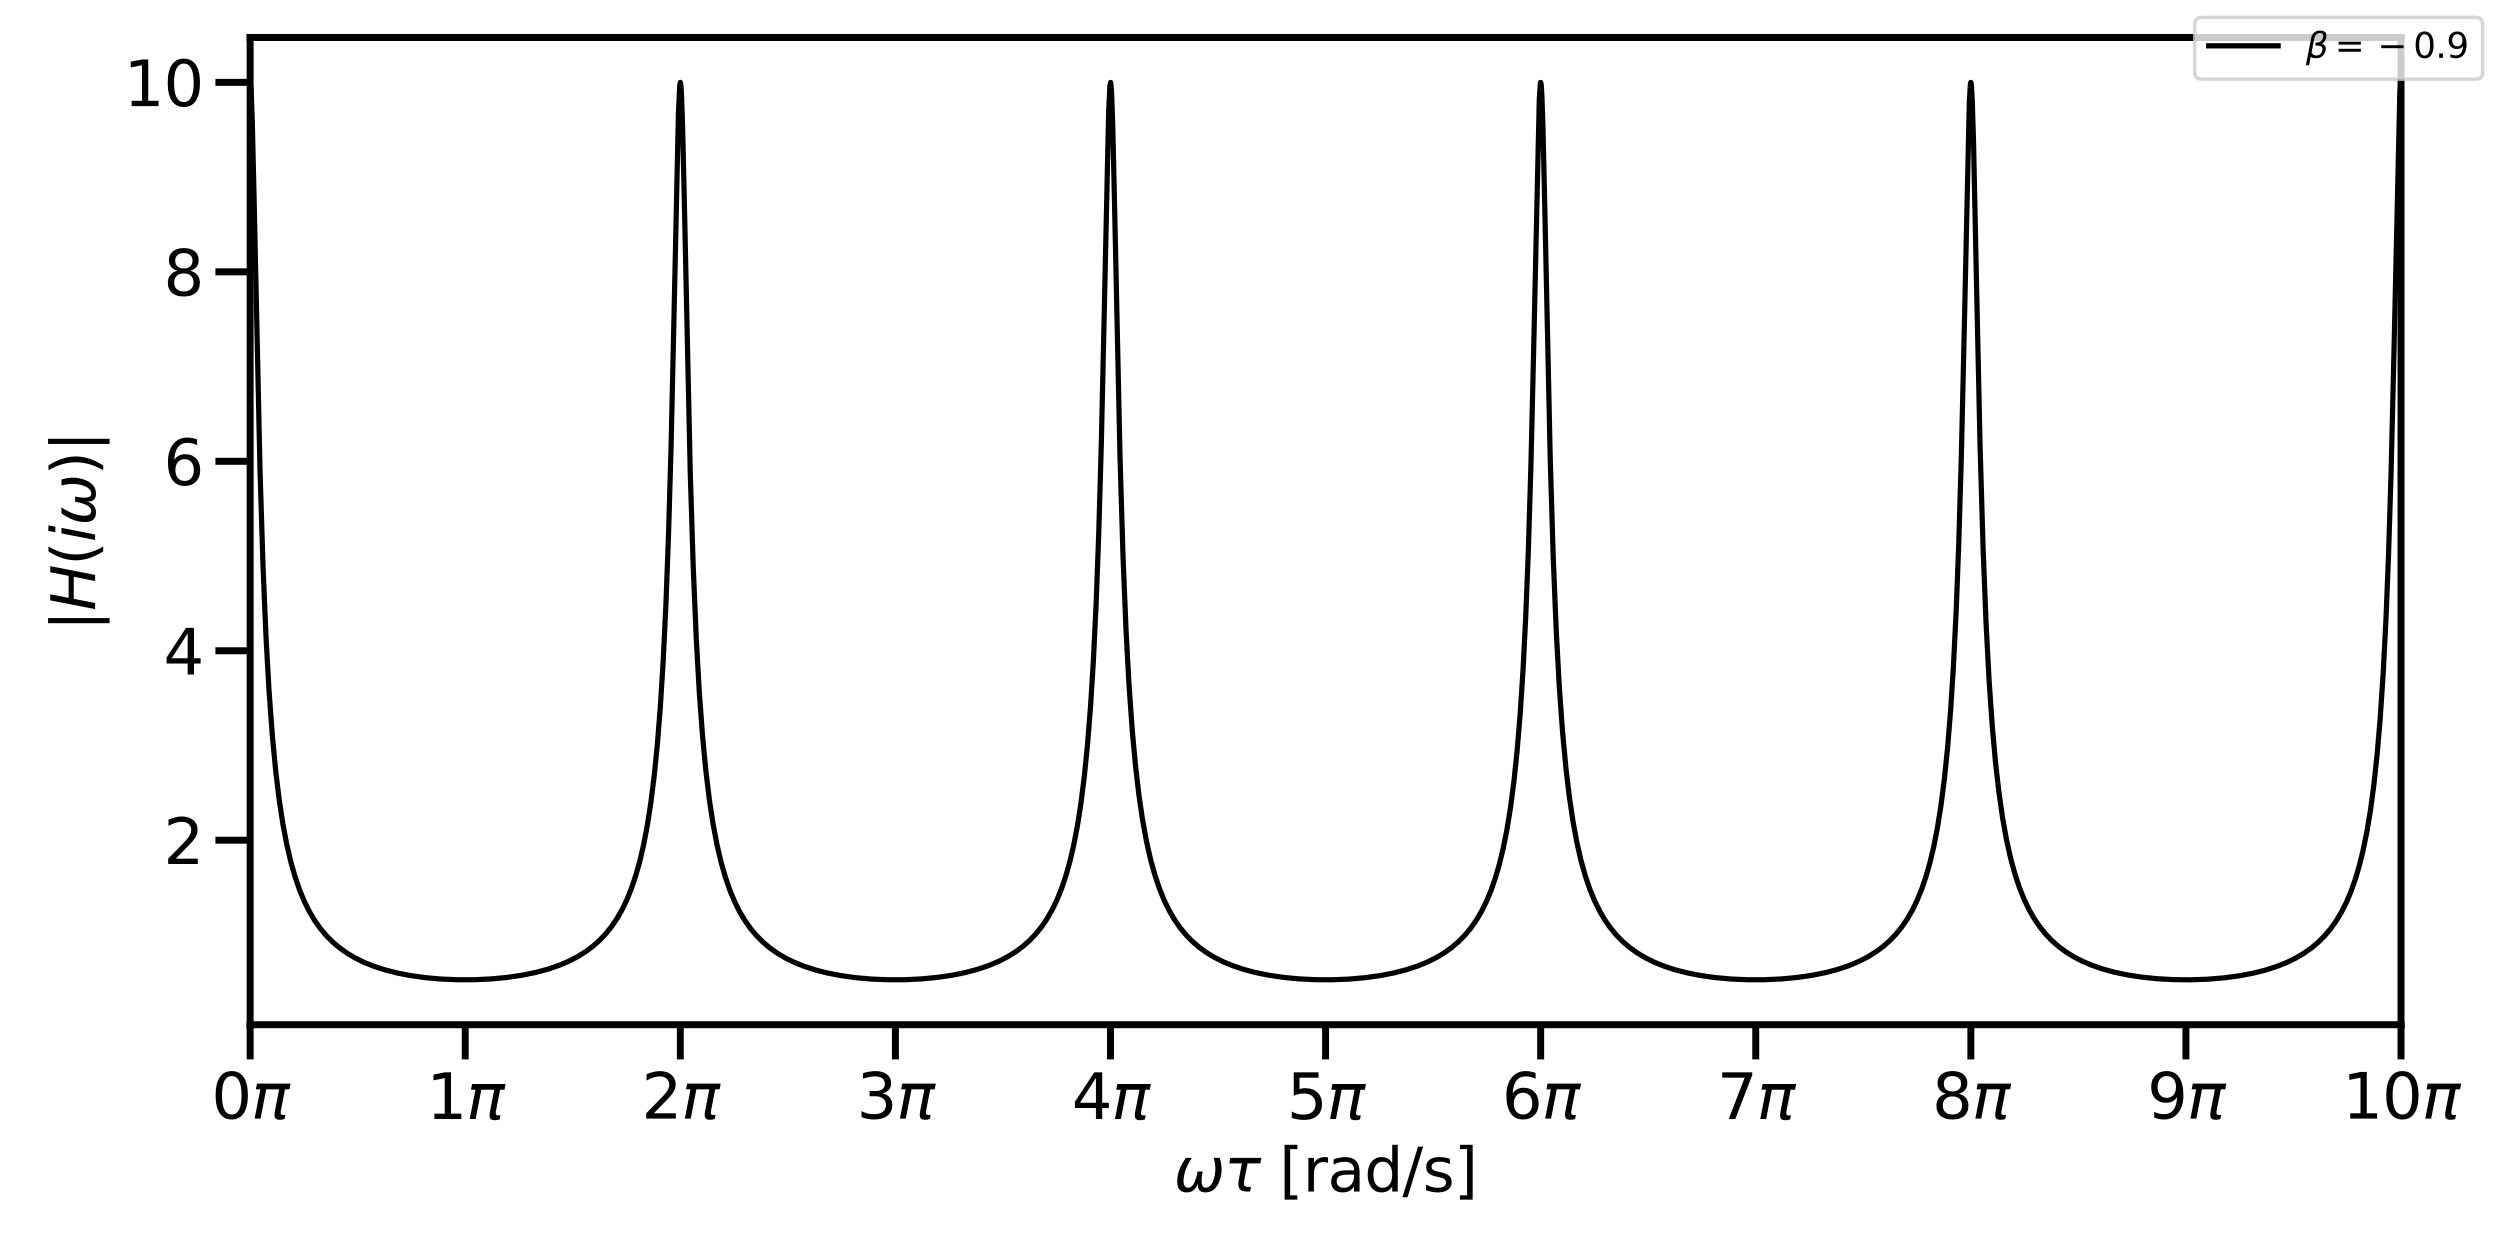 <?xml version="1.0" encoding="utf-8" standalone="no"?>
<!DOCTYPE svg PUBLIC "-//W3C//DTD SVG 1.1//EN"
  "http://www.w3.org/Graphics/SVG/1.1/DTD/svg11.dtd">
<svg xmlns:xlink="http://www.w3.org/1999/xlink" width="720pt" height="360pt" viewBox="0 0 720 360" xmlns="http://www.w3.org/2000/svg" version="1.1">
 <defs>
  <style type="text/css">*{stroke-linejoin: round; stroke-linecap: butt}</style>
 </defs>
 <g id="figure_1">
  <g id="patch_1">
   <path d="M 0 360
L 720 360
L 720 0
L 0 0
z
" style="fill: #ffffff"/>
  </g>
  <g id="axes_1">
   <g id="patch_2">
    <path d="M 72.04 295.115
L 691.493 295.115
L 691.493 10.8
L 72.04 10.8
z
" style="fill: #ffffff"/>
   </g>
   <g id="matplotlib.axis_1">
    <g id="xtick_1">
     <g id="line2d_1">
      <defs>
       <path id="mec1916995f" d="M 0 0
L 0 10
" style="stroke: #000000; stroke-width: 2"/>
      </defs>
      <g>
       <use xlink:href="#mec1916995f" x="72.04" y="295.115" style="stroke: #000000; stroke-width: 2"/>
      </g>
     </g>
     <g id="text_1">
      <!-- 0$\pi$ -->
      <g transform="translate(60.88 322.292) scale(0.18 -0.18)">
       <defs>
        <path id="DejaVuSans-30" d="M 2034 4250
Q 1547 4250 1301 3770
Q 1056 3291 1056 2328
Q 1056 1369 1301 889
Q 1547 409 2034 409
Q 2525 409 2770 889
Q 3016 1369 3016 2328
Q 3016 3291 2770 3770
Q 2525 4250 2034 4250
z
M 2034 4750
Q 2819 4750 3233 4129
Q 3647 3509 3647 2328
Q 3647 1150 3233 529
Q 2819 -91 2034 -91
Q 1250 -91 836 529
Q 422 1150 422 2328
Q 422 3509 836 4129
Q 1250 4750 2034 4750
z
" transform="scale(0.016)"/>
        <path id="DejaVuSans-Oblique-3c0" d="M 584 3500
L 3938 3500
L 3825 2925
L 3384 2925
L 2966 775
Q 2922 550 2981 450
Q 3038 353 3209 353
Q 3256 353 3325 363
Q 3397 369 3419 372
L 3338 -44
Q 3222 -84 3103 -103
Q 2981 -122 2866 -122
Q 2491 -122 2388 81
Q 2284 288 2391 838
L 2797 2925
L 1506 2925
L 938 0
L 350 0
L 919 2925
L 472 2925
L 584 3500
z
" transform="scale(0.016)"/>
       </defs>
       <use xlink:href="#DejaVuSans-30" transform="translate(0 0.781)"/>
       <use xlink:href="#DejaVuSans-Oblique-3c0" transform="translate(63.623 0.781)"/>
      </g>
     </g>
    </g>
    <g id="xtick_2">
     <g id="line2d_2">
      <g>
       <use xlink:href="#mec1916995f" x="133.985" y="295.115" style="stroke: #000000; stroke-width: 2"/>
      </g>
     </g>
     <g id="text_2">
      <!-- 1$\pi$ -->
      <g transform="translate(122.825 322.292) scale(0.18 -0.18)">
       <defs>
        <path id="DejaVuSans-31" d="M 794 531
L 1825 531
L 1825 4091
L 703 3866
L 703 4441
L 1819 4666
L 2450 4666
L 2450 531
L 3481 531
L 3481 0
L 794 0
L 794 531
z
" transform="scale(0.016)"/>
       </defs>
       <use xlink:href="#DejaVuSans-31" transform="translate(0 0.094)"/>
       <use xlink:href="#DejaVuSans-Oblique-3c0" transform="translate(63.623 0.094)"/>
      </g>
     </g>
    </g>
    <g id="xtick_3">
     <g id="line2d_3">
      <g>
       <use xlink:href="#mec1916995f" x="195.931" y="295.115" style="stroke: #000000; stroke-width: 2"/>
      </g>
     </g>
     <g id="text_3">
      <!-- 2$\pi$ -->
      <g transform="translate(184.771 322.292) scale(0.18 -0.18)">
       <defs>
        <path id="DejaVuSans-32" d="M 1228 531
L 3431 531
L 3431 0
L 469 0
L 469 531
Q 828 903 1448 1529
Q 2069 2156 2228 2338
Q 2531 2678 2651 2914
Q 2772 3150 2772 3378
Q 2772 3750 2511 3984
Q 2250 4219 1831 4219
Q 1534 4219 1204 4116
Q 875 4013 500 3803
L 500 4441
Q 881 4594 1212 4672
Q 1544 4750 1819 4750
Q 2544 4750 2975 4387
Q 3406 4025 3406 3419
Q 3406 3131 3298 2873
Q 3191 2616 2906 2266
Q 2828 2175 2409 1742
Q 1991 1309 1228 531
z
" transform="scale(0.016)"/>
       </defs>
       <use xlink:href="#DejaVuSans-32" transform="translate(0 0.781)"/>
       <use xlink:href="#DejaVuSans-Oblique-3c0" transform="translate(63.623 0.781)"/>
      </g>
     </g>
    </g>
    <g id="xtick_4">
     <g id="line2d_4">
      <g>
       <use xlink:href="#mec1916995f" x="257.876" y="295.115" style="stroke: #000000; stroke-width: 2"/>
      </g>
     </g>
     <g id="text_4">
      <!-- 3$\pi$ -->
      <g transform="translate(246.716 322.292) scale(0.18 -0.18)">
       <defs>
        <path id="DejaVuSans-33" d="M 2597 2516
Q 3050 2419 3304 2112
Q 3559 1806 3559 1356
Q 3559 666 3084 287
Q 2609 -91 1734 -91
Q 1441 -91 1130 -33
Q 819 25 488 141
L 488 750
Q 750 597 1062 519
Q 1375 441 1716 441
Q 2309 441 2620 675
Q 2931 909 2931 1356
Q 2931 1769 2642 2001
Q 2353 2234 1838 2234
L 1294 2234
L 1294 2753
L 1863 2753
Q 2328 2753 2575 2939
Q 2822 3125 2822 3475
Q 2822 3834 2567 4026
Q 2313 4219 1838 4219
Q 1578 4219 1281 4162
Q 984 4106 628 3988
L 628 4550
Q 988 4650 1302 4700
Q 1616 4750 1894 4750
Q 2613 4750 3031 4423
Q 3450 4097 3450 3541
Q 3450 3153 3228 2886
Q 3006 2619 2597 2516
z
" transform="scale(0.016)"/>
       </defs>
       <use xlink:href="#DejaVuSans-33" transform="translate(0 0.781)"/>
       <use xlink:href="#DejaVuSans-Oblique-3c0" transform="translate(63.623 0.781)"/>
      </g>
     </g>
    </g>
    <g id="xtick_5">
     <g id="line2d_5">
      <g>
       <use xlink:href="#mec1916995f" x="319.821" y="295.115" style="stroke: #000000; stroke-width: 2"/>
      </g>
     </g>
     <g id="text_5">
      <!-- 4$\pi$ -->
      <g transform="translate(308.661 322.292) scale(0.18 -0.18)">
       <defs>
        <path id="DejaVuSans-34" d="M 2419 4116
L 825 1625
L 2419 1625
L 2419 4116
z
M 2253 4666
L 3047 4666
L 3047 1625
L 3713 1625
L 3713 1100
L 3047 1100
L 3047 0
L 2419 0
L 2419 1100
L 313 1100
L 313 1709
L 2253 4666
z
" transform="scale(0.016)"/>
       </defs>
       <use xlink:href="#DejaVuSans-34" transform="translate(0 0.094)"/>
       <use xlink:href="#DejaVuSans-Oblique-3c0" transform="translate(63.623 0.094)"/>
      </g>
     </g>
    </g>
    <g id="xtick_6">
     <g id="line2d_6">
      <g>
       <use xlink:href="#mec1916995f" x="381.766" y="295.115" style="stroke: #000000; stroke-width: 2"/>
      </g>
     </g>
     <g id="text_6">
      <!-- 5$\pi$ -->
      <g transform="translate(370.606 322.292) scale(0.18 -0.18)">
       <defs>
        <path id="DejaVuSans-35" d="M 691 4666
L 3169 4666
L 3169 4134
L 1269 4134
L 1269 2991
Q 1406 3038 1543 3061
Q 1681 3084 1819 3084
Q 2600 3084 3056 2656
Q 3513 2228 3513 1497
Q 3513 744 3044 326
Q 2575 -91 1722 -91
Q 1428 -91 1123 -41
Q 819 9 494 109
L 494 744
Q 775 591 1075 516
Q 1375 441 1709 441
Q 2250 441 2565 725
Q 2881 1009 2881 1497
Q 2881 1984 2565 2268
Q 2250 2553 1709 2553
Q 1456 2553 1204 2497
Q 953 2441 691 2322
L 691 4666
z
" transform="scale(0.016)"/>
       </defs>
       <use xlink:href="#DejaVuSans-35" transform="translate(0 0.094)"/>
       <use xlink:href="#DejaVuSans-Oblique-3c0" transform="translate(63.623 0.094)"/>
      </g>
     </g>
    </g>
    <g id="xtick_7">
     <g id="line2d_7">
      <g>
       <use xlink:href="#mec1916995f" x="443.712" y="295.115" style="stroke: #000000; stroke-width: 2"/>
      </g>
     </g>
     <g id="text_7">
      <!-- 6$\pi$ -->
      <g transform="translate(432.552 322.292) scale(0.18 -0.18)">
       <defs>
        <path id="DejaVuSans-36" d="M 2113 2584
Q 1688 2584 1439 2293
Q 1191 2003 1191 1497
Q 1191 994 1439 701
Q 1688 409 2113 409
Q 2538 409 2786 701
Q 3034 994 3034 1497
Q 3034 2003 2786 2293
Q 2538 2584 2113 2584
z
M 3366 4563
L 3366 3988
Q 3128 4100 2886 4159
Q 2644 4219 2406 4219
Q 1781 4219 1451 3797
Q 1122 3375 1075 2522
Q 1259 2794 1537 2939
Q 1816 3084 2150 3084
Q 2853 3084 3261 2657
Q 3669 2231 3669 1497
Q 3669 778 3244 343
Q 2819 -91 2113 -91
Q 1303 -91 875 529
Q 447 1150 447 2328
Q 447 3434 972 4092
Q 1497 4750 2381 4750
Q 2619 4750 2861 4703
Q 3103 4656 3366 4563
z
" transform="scale(0.016)"/>
       </defs>
       <use xlink:href="#DejaVuSans-36" transform="translate(0 0.781)"/>
       <use xlink:href="#DejaVuSans-Oblique-3c0" transform="translate(63.623 0.781)"/>
      </g>
     </g>
    </g>
    <g id="xtick_8">
     <g id="line2d_8">
      <g>
       <use xlink:href="#mec1916995f" x="505.657" y="295.115" style="stroke: #000000; stroke-width: 2"/>
      </g>
     </g>
     <g id="text_8">
      <!-- 7$\pi$ -->
      <g transform="translate(494.497 322.292) scale(0.18 -0.18)">
       <defs>
        <path id="DejaVuSans-37" d="M 525 4666
L 3525 4666
L 3525 4397
L 1831 0
L 1172 0
L 2766 4134
L 525 4134
L 525 4666
z
" transform="scale(0.016)"/>
       </defs>
       <use xlink:href="#DejaVuSans-37" transform="translate(0 0.094)"/>
       <use xlink:href="#DejaVuSans-Oblique-3c0" transform="translate(63.623 0.094)"/>
      </g>
     </g>
    </g>
    <g id="xtick_9">
     <g id="line2d_9">
      <g>
       <use xlink:href="#mec1916995f" x="567.602" y="295.115" style="stroke: #000000; stroke-width: 2"/>
      </g>
     </g>
     <g id="text_9">
      <!-- 8$\pi$ -->
      <g transform="translate(556.442 322.292) scale(0.18 -0.18)">
       <defs>
        <path id="DejaVuSans-38" d="M 2034 2216
Q 1584 2216 1326 1975
Q 1069 1734 1069 1313
Q 1069 891 1326 650
Q 1584 409 2034 409
Q 2484 409 2743 651
Q 3003 894 3003 1313
Q 3003 1734 2745 1975
Q 2488 2216 2034 2216
z
M 1403 2484
Q 997 2584 770 2862
Q 544 3141 544 3541
Q 544 4100 942 4425
Q 1341 4750 2034 4750
Q 2731 4750 3128 4425
Q 3525 4100 3525 3541
Q 3525 3141 3298 2862
Q 3072 2584 2669 2484
Q 3125 2378 3379 2068
Q 3634 1759 3634 1313
Q 3634 634 3220 271
Q 2806 -91 2034 -91
Q 1263 -91 848 271
Q 434 634 434 1313
Q 434 1759 690 2068
Q 947 2378 1403 2484
z
M 1172 3481
Q 1172 3119 1398 2916
Q 1625 2713 2034 2713
Q 2441 2713 2670 2916
Q 2900 3119 2900 3481
Q 2900 3844 2670 4047
Q 2441 4250 2034 4250
Q 1625 4250 1398 4047
Q 1172 3844 1172 3481
z
" transform="scale(0.016)"/>
       </defs>
       <use xlink:href="#DejaVuSans-38" transform="translate(0 0.781)"/>
       <use xlink:href="#DejaVuSans-Oblique-3c0" transform="translate(63.623 0.781)"/>
      </g>
     </g>
    </g>
    <g id="xtick_10">
     <g id="line2d_10">
      <g>
       <use xlink:href="#mec1916995f" x="629.548" y="295.115" style="stroke: #000000; stroke-width: 2"/>
      </g>
     </g>
     <g id="text_10">
      <!-- 9$\pi$ -->
      <g transform="translate(618.388 322.292) scale(0.18 -0.18)">
       <defs>
        <path id="DejaVuSans-39" d="M 703 97
L 703 672
Q 941 559 1184 500
Q 1428 441 1663 441
Q 2288 441 2617 861
Q 2947 1281 2994 2138
Q 2813 1869 2534 1725
Q 2256 1581 1919 1581
Q 1219 1581 811 2004
Q 403 2428 403 3163
Q 403 3881 828 4315
Q 1253 4750 1959 4750
Q 2769 4750 3195 4129
Q 3622 3509 3622 2328
Q 3622 1225 3098 567
Q 2575 -91 1691 -91
Q 1453 -91 1209 -44
Q 966 3 703 97
z
M 1959 2075
Q 2384 2075 2632 2365
Q 2881 2656 2881 3163
Q 2881 3666 2632 3958
Q 2384 4250 1959 4250
Q 1534 4250 1286 3958
Q 1038 3666 1038 3163
Q 1038 2656 1286 2365
Q 1534 2075 1959 2075
z
" transform="scale(0.016)"/>
       </defs>
       <use xlink:href="#DejaVuSans-39" transform="translate(0 0.781)"/>
       <use xlink:href="#DejaVuSans-Oblique-3c0" transform="translate(63.623 0.781)"/>
      </g>
     </g>
    </g>
    <g id="xtick_11">
     <g id="line2d_11">
      <g>
       <use xlink:href="#mec1916995f" x="691.493" y="295.115" style="stroke: #000000; stroke-width: 2"/>
      </g>
     </g>
     <g id="text_11">
      <!-- 10$\pi$ -->
      <g transform="translate(674.573 322.292) scale(0.18 -0.18)">
       <use xlink:href="#DejaVuSans-31" transform="translate(0 0.781)"/>
       <use xlink:href="#DejaVuSans-30" transform="translate(63.623 0.781)"/>
       <use xlink:href="#DejaVuSans-Oblique-3c0" transform="translate(127.246 0.781)"/>
      </g>
     </g>
    </g>
    <g id="text_12">
     <!-- $\omega \tau$ [rad/s] -->
     <g transform="translate(338.048 343.166) scale(0.173 -0.173)">
      <defs>
       <path id="DejaVuSans-Oblique-3c9" d="M 1369 -91
Q 72 -91 434 1766
Q 575 2500 1256 3500
L 1875 3500
Q 1231 2500 1088 1750
Q 819 397 1519 397
Q 2166 397 2478 2078
L 3009 2078
Q 2669 388 3316 397
Q 4013 403 4275 1750
Q 4419 2500 4169 3500
L 4788 3500
Q 5075 2500 4934 1766
Q 4578 -94 3278 -91
Q 2428 -88 2503 844
Q 2194 -91 1369 -91
z
" transform="scale(0.016)"/>
       <path id="DejaVuSans-Oblique-3c4" d="M 2103 638
Q 2188 488 2525 488
L 2800 488
L 2706 0
L 2363 0
Q 1800 0 1600 300
Q 1403 606 1534 1269
L 1856 2925
L 541 2925
L 653 3500
L 3881 3500
L 3769 2925
L 2444 2925
L 2113 1234
Q 2025 781 2103 638
z
" transform="scale(0.016)"/>
       <path id="DejaVuSans-20" transform="scale(0.016)"/>
       <path id="DejaVuSans-5b" d="M 550 4863
L 1875 4863
L 1875 4416
L 1125 4416
L 1125 -397
L 1875 -397
L 1875 -844
L 550 -844
L 550 4863
z
" transform="scale(0.016)"/>
       <path id="DejaVuSans-72" d="M 2631 2963
Q 2534 3019 2420 3045
Q 2306 3072 2169 3072
Q 1681 3072 1420 2755
Q 1159 2438 1159 1844
L 1159 0
L 581 0
L 581 3500
L 1159 3500
L 1159 2956
Q 1341 3275 1631 3429
Q 1922 3584 2338 3584
Q 2397 3584 2469 3576
Q 2541 3569 2628 3553
L 2631 2963
z
" transform="scale(0.016)"/>
       <path id="DejaVuSans-61" d="M 2194 1759
Q 1497 1759 1228 1600
Q 959 1441 959 1056
Q 959 750 1161 570
Q 1363 391 1709 391
Q 2188 391 2477 730
Q 2766 1069 2766 1631
L 2766 1759
L 2194 1759
z
M 3341 1997
L 3341 0
L 2766 0
L 2766 531
Q 2569 213 2275 61
Q 1981 -91 1556 -91
Q 1019 -91 701 211
Q 384 513 384 1019
Q 384 1609 779 1909
Q 1175 2209 1959 2209
L 2766 2209
L 2766 2266
Q 2766 2663 2505 2880
Q 2244 3097 1772 3097
Q 1472 3097 1187 3025
Q 903 2953 641 2809
L 641 3341
Q 956 3463 1253 3523
Q 1550 3584 1831 3584
Q 2591 3584 2966 3190
Q 3341 2797 3341 1997
z
" transform="scale(0.016)"/>
       <path id="DejaVuSans-64" d="M 2906 2969
L 2906 4863
L 3481 4863
L 3481 0
L 2906 0
L 2906 525
Q 2725 213 2448 61
Q 2172 -91 1784 -91
Q 1150 -91 751 415
Q 353 922 353 1747
Q 353 2572 751 3078
Q 1150 3584 1784 3584
Q 2172 3584 2448 3432
Q 2725 3281 2906 2969
z
M 947 1747
Q 947 1113 1208 752
Q 1469 391 1925 391
Q 2381 391 2643 752
Q 2906 1113 2906 1747
Q 2906 2381 2643 2742
Q 2381 3103 1925 3103
Q 1469 3103 1208 2742
Q 947 2381 947 1747
z
" transform="scale(0.016)"/>
       <path id="DejaVuSans-2f" d="M 1625 4666
L 2156 4666
L 531 -594
L 0 -594
L 1625 4666
z
" transform="scale(0.016)"/>
       <path id="DejaVuSans-73" d="M 2834 3397
L 2834 2853
Q 2591 2978 2328 3040
Q 2066 3103 1784 3103
Q 1356 3103 1142 2972
Q 928 2841 928 2578
Q 928 2378 1081 2264
Q 1234 2150 1697 2047
L 1894 2003
Q 2506 1872 2764 1633
Q 3022 1394 3022 966
Q 3022 478 2636 193
Q 2250 -91 1575 -91
Q 1294 -91 989 -36
Q 684 19 347 128
L 347 722
Q 666 556 975 473
Q 1284 391 1588 391
Q 1994 391 2212 530
Q 2431 669 2431 922
Q 2431 1156 2273 1281
Q 2116 1406 1581 1522
L 1381 1569
Q 847 1681 609 1914
Q 372 2147 372 2553
Q 372 3047 722 3315
Q 1072 3584 1716 3584
Q 2034 3584 2315 3537
Q 2597 3491 2834 3397
z
" transform="scale(0.016)"/>
       <path id="DejaVuSans-5d" d="M 1947 4863
L 1947 -844
L 622 -844
L 622 -397
L 1369 -397
L 1369 4416
L 622 4416
L 622 4863
L 1947 4863
z
" transform="scale(0.016)"/>
      </defs>
      <use xlink:href="#DejaVuSans-Oblique-3c9" transform="translate(0 0.016)"/>
      <use xlink:href="#DejaVuSans-Oblique-3c4" transform="translate(83.74 0.016)"/>
      <use xlink:href="#DejaVuSans-20" transform="translate(143.945 0.016)"/>
      <use xlink:href="#DejaVuSans-5b" transform="translate(175.732 0.016)"/>
      <use xlink:href="#DejaVuSans-72" transform="translate(214.746 0.016)"/>
      <use xlink:href="#DejaVuSans-61" transform="translate(255.859 0.016)"/>
      <use xlink:href="#DejaVuSans-64" transform="translate(317.139 0.016)"/>
      <use xlink:href="#DejaVuSans-2f" transform="translate(380.615 0.016)"/>
      <use xlink:href="#DejaVuSans-73" transform="translate(414.307 0.016)"/>
      <use xlink:href="#DejaVuSans-5d" transform="translate(466.406 0.016)"/>
     </g>
    </g>
   </g>
   <g id="matplotlib.axis_2">
    <g id="ytick_1">
     <g id="line2d_12">
      <defs>
       <path id="m6b611d8b7b" d="M 0 0
L -10 0
" style="stroke: #000000; stroke-width: 2"/>
      </defs>
      <g>
       <use xlink:href="#m6b611d8b7b" x="72.04" y="241.985" style="stroke: #000000; stroke-width: 2"/>
      </g>
     </g>
     <g id="text_13">
      <!-- 2 -->
      <g transform="translate(47.087 248.824) scale(0.18 -0.18)">
       <use xlink:href="#DejaVuSans-32"/>
      </g>
     </g>
    </g>
    <g id="ytick_2">
     <g id="line2d_13">
      <g>
       <use xlink:href="#m6b611d8b7b" x="72.04" y="187.42" style="stroke: #000000; stroke-width: 2"/>
      </g>
     </g>
     <g id="text_14">
      <!-- 4 -->
      <g transform="translate(47.087 194.259) scale(0.18 -0.18)">
       <use xlink:href="#DejaVuSans-34"/>
      </g>
     </g>
    </g>
    <g id="ytick_3">
     <g id="line2d_14">
      <g>
       <use xlink:href="#m6b611d8b7b" x="72.04" y="132.854" style="stroke: #000000; stroke-width: 2"/>
      </g>
     </g>
     <g id="text_15">
      <!-- 6 -->
      <g transform="translate(47.087 139.693) scale(0.18 -0.18)">
       <use xlink:href="#DejaVuSans-36"/>
      </g>
     </g>
    </g>
    <g id="ytick_4">
     <g id="line2d_15">
      <g>
       <use xlink:href="#m6b611d8b7b" x="72.04" y="78.289" style="stroke: #000000; stroke-width: 2"/>
      </g>
     </g>
     <g id="text_16">
      <!-- 8 -->
      <g transform="translate(47.087 85.128) scale(0.18 -0.18)">
       <use xlink:href="#DejaVuSans-38"/>
      </g>
     </g>
    </g>
    <g id="ytick_5">
     <g id="line2d_16">
      <g>
       <use xlink:href="#m6b611d8b7b" x="72.04" y="23.723" style="stroke: #000000; stroke-width: 2"/>
      </g>
     </g>
     <g id="text_17">
      <!-- 10 -->
      <g transform="translate(35.635 30.562) scale(0.18 -0.18)">
       <use xlink:href="#DejaVuSans-31"/>
       <use xlink:href="#DejaVuSans-30" x="63.623"/>
      </g>
     </g>
    </g>
    <g id="text_18">
     <!-- $|H(i\omega)|$ -->
     <g transform="translate(27.488 181.729) rotate(-90) scale(0.173 -0.173)">
      <defs>
       <path id="DejaVuSans-7c" d="M 1344 4891
L 1344 -1509
L 813 -1509
L 813 4891
L 1344 4891
z
" transform="scale(0.016)"/>
       <path id="DejaVuSans-Oblique-48" d="M 1081 4666
L 1716 4666
L 1344 2753
L 3634 2753
L 4006 4666
L 4641 4666
L 3731 0
L 3097 0
L 3531 2222
L 1241 2222
L 806 0
L 172 0
L 1081 4666
z
" transform="scale(0.016)"/>
       <path id="DejaVuSans-28" d="M 1984 4856
Q 1566 4138 1362 3434
Q 1159 2731 1159 2009
Q 1159 1288 1364 580
Q 1569 -128 1984 -844
L 1484 -844
Q 1016 -109 783 600
Q 550 1309 550 2009
Q 550 2706 781 3412
Q 1013 4119 1484 4856
L 1984 4856
z
" transform="scale(0.016)"/>
       <path id="DejaVuSans-Oblique-69" d="M 1172 4863
L 1747 4863
L 1606 4134
L 1031 4134
L 1172 4863
z
M 909 3500
L 1484 3500
L 800 0
L 225 0
L 909 3500
z
" transform="scale(0.016)"/>
       <path id="DejaVuSans-29" d="M 513 4856
L 1013 4856
Q 1481 4119 1714 3412
Q 1947 2706 1947 2009
Q 1947 1309 1714 600
Q 1481 -109 1013 -844
L 513 -844
Q 928 -128 1133 580
Q 1338 1288 1338 2009
Q 1338 2731 1133 3434
Q 928 4138 513 4856
z
" transform="scale(0.016)"/>
      </defs>
      <use xlink:href="#DejaVuSans-7c" transform="translate(0 0.578)"/>
      <use xlink:href="#DejaVuSans-Oblique-48" transform="translate(33.691 0.578)"/>
      <use xlink:href="#DejaVuSans-28" transform="translate(108.887 0.578)"/>
      <use xlink:href="#DejaVuSans-Oblique-69" transform="translate(147.9 0.578)"/>
      <use xlink:href="#DejaVuSans-Oblique-3c9" transform="translate(175.684 0.578)"/>
      <use xlink:href="#DejaVuSans-29" transform="translate(259.424 0.578)"/>
      <use xlink:href="#DejaVuSans-7c" transform="translate(298.438 0.578)"/>
     </g>
    </g>
   </g>
   <g id="line2d_17">
    <path d="M 72.04 23.723
L 72.164 24.207
L 72.35 26.704
L 72.66 35.09
L 73.155 56.133
L 74.89 135.693
L 75.757 163.249
L 76.624 183.685
L 77.492 199.09
L 78.421 211.72
L 79.412 222.118
L 80.403 230.284
L 81.457 237.212
L 82.572 243.118
L 83.749 248.181
L 84.988 252.543
L 86.289 256.32
L 87.652 259.606
L 89.077 262.477
L 90.625 265.092
L 92.236 267.376
L 93.971 269.447
L 95.829 271.314
L 97.812 272.988
L 99.98 274.525
L 102.334 275.916
L 104.936 277.188
L 107.786 278.328
L 110.946 279.347
L 114.415 280.228
L 118.256 280.972
L 122.469 281.559
L 126.991 281.963
L 131.823 282.17
L 136.717 282.157
L 141.55 281.924
L 146.134 281.484
L 150.409 280.854
L 154.312 280.055
L 157.781 279.124
L 160.94 278.048
L 163.79 276.844
L 166.33 275.532
L 168.622 274.105
L 170.729 272.536
L 172.649 270.835
L 174.446 268.948
L 176.118 266.866
L 177.667 264.585
L 179.154 261.99
L 180.517 259.164
L 181.818 255.956
L 183.057 252.304
L 184.234 248.133
L 185.349 243.353
L 186.402 237.861
L 187.394 231.534
L 188.385 223.687
L 189.314 214.436
L 190.181 203.502
L 190.987 190.578
L 191.792 173.923
L 192.536 153.97
L 193.279 128.159
L 194.146 89.507
L 195.385 32.65
L 195.757 24.669
L 195.943 23.728
L 196.067 24.308
L 196.253 26.943
L 196.562 35.52
L 197.058 56.73
L 198.793 136.147
L 199.66 163.585
L 200.527 183.937
L 201.395 199.282
L 202.324 211.867
L 203.315 222.233
L 204.306 230.375
L 205.36 237.285
L 206.475 243.177
L 207.652 248.229
L 208.891 252.582
L 210.192 256.352
L 211.555 259.633
L 212.98 262.5
L 214.528 265.111
L 216.139 267.392
L 217.874 269.46
L 219.732 271.325
L 221.715 272.998
L 223.883 274.533
L 226.237 275.922
L 228.839 277.193
L 231.689 278.332
L 234.848 279.35
L 238.318 280.231
L 242.159 280.974
L 246.371 281.56
L 250.894 281.964
L 255.726 282.17
L 260.62 282.157
L 265.453 281.923
L 270.037 281.483
L 274.312 280.852
L 278.215 280.052
L 281.684 279.12
L 284.843 278.043
L 287.693 276.838
L 290.233 275.525
L 292.525 274.097
L 294.632 272.526
L 296.552 270.823
L 298.349 268.933
L 300.021 266.849
L 301.57 264.566
L 303.057 261.966
L 304.42 259.136
L 305.721 255.923
L 306.96 252.264
L 308.137 248.084
L 309.252 243.295
L 310.305 237.79
L 311.297 231.446
L 312.288 223.577
L 313.217 214.297
L 314.084 203.325
L 314.89 190.353
L 315.695 173.63
L 316.439 153.592
L 317.182 127.672
L 318.049 88.897
L 319.288 32.268
L 319.66 24.539
L 319.846 23.743
L 319.97 24.419
L 320.156 27.19
L 320.465 35.956
L 321.023 60.358
L 322.572 131.988
L 323.439 160.504
L 324.306 181.639
L 325.174 197.531
L 326.103 210.524
L 327.032 220.601
L 328.024 229.08
L 329.077 236.248
L 330.192 242.34
L 331.369 247.547
L 332.608 252.022
L 333.909 255.89
L 335.272 259.248
L 336.697 262.177
L 338.184 264.743
L 339.794 267.082
L 341.529 269.2
L 343.326 271.048
L 345.308 272.765
L 347.414 274.297
L 349.707 275.692
L 352.247 276.976
L 355.034 278.132
L 358.132 279.172
L 361.539 280.078
L 365.318 280.849
L 369.469 281.466
L 373.992 281.909
L 378.762 282.15
L 383.656 282.175
L 388.488 281.981
L 393.135 281.575
L 397.471 280.976
L 401.436 280.206
L 404.967 279.3
L 408.189 278.247
L 411.038 277.088
L 413.64 275.795
L 415.995 274.379
L 418.163 272.814
L 420.145 271.106
L 421.942 269.269
L 423.615 267.246
L 425.163 265.035
L 426.65 262.523
L 428.075 259.66
L 429.376 256.547
L 430.615 253.012
L 431.792 248.985
L 432.907 244.385
L 433.961 239.118
L 435.014 232.653
L 436.005 225.087
L 436.934 216.199
L 437.802 205.737
L 438.607 193.422
L 439.412 177.617
L 440.156 158.74
L 440.899 134.318
L 441.704 100.259
L 443.315 28.556
L 443.625 23.961
L 443.687 23.743
L 443.749 23.767
L 443.873 24.539
L 444.059 27.446
L 444.368 36.398
L 444.926 60.969
L 446.475 132.458
L 447.342 160.852
L 448.209 181.898
L 449.077 197.728
L 450.006 210.675
L 450.997 221.309
L 451.988 229.641
L 453.042 236.696
L 454.157 242.702
L 455.334 247.842
L 456.573 252.264
L 457.874 256.089
L 459.237 259.414
L 460.662 262.316
L 462.148 264.86
L 463.759 267.181
L 465.494 269.283
L 467.352 271.176
L 469.335 272.873
L 471.503 274.428
L 473.857 275.835
L 476.397 277.094
L 479.247 278.252
L 482.345 279.268
L 485.814 280.167
L 489.655 280.926
L 493.868 281.527
L 498.39 281.945
L 503.16 282.163
L 508.055 282.165
L 512.887 281.948
L 517.533 281.517
L 521.808 280.901
L 525.711 280.119
L 529.242 279.187
L 532.401 278.128
L 535.251 276.941
L 537.791 275.651
L 540.145 274.206
L 542.252 272.656
L 544.234 270.918
L 546.031 269.046
L 547.703 266.983
L 549.252 264.724
L 550.739 262.154
L 552.102 259.359
L 553.403 256.188
L 554.642 252.582
L 555.819 248.468
L 556.934 243.759
L 557.987 238.356
L 558.979 232.142
L 559.97 224.448
L 560.899 215.395
L 561.766 204.718
L 562.572 192.127
L 563.377 175.937
L 564.121 156.571
L 564.864 131.516
L 565.669 96.727
L 567.156 29.797
L 567.466 24.308
L 567.59 23.728
L 567.652 23.801
L 567.776 24.669
L 568.024 29.16
L 568.395 41.643
L 569.139 77.138
L 570.254 128.159
L 571.121 157.662
L 571.988 179.524
L 572.856 195.925
L 573.785 209.295
L 574.714 219.637
L 575.706 228.317
L 576.759 235.639
L 577.874 241.849
L 579.051 247.148
L 580.29 251.696
L 581.591 255.62
L 582.954 259.023
L 584.379 261.99
L 585.866 264.585
L 587.476 266.95
L 589.149 269.018
L 590.946 270.894
L 592.866 272.586
L 594.972 274.147
L 597.265 275.567
L 599.805 276.873
L 602.592 278.048
L 605.628 279.086
L 609.035 280.011
L 612.753 280.788
L 616.841 281.415
L 621.302 281.873
L 626.072 282.136
L 630.966 282.182
L 635.86 282.006
L 640.507 281.62
L 644.843 281.043
L 648.808 280.297
L 652.401 279.4
L 655.623 278.372
L 658.535 277.215
L 661.137 275.949
L 663.491 274.565
L 665.659 273.036
L 667.642 271.37
L 669.5 269.514
L 671.173 267.536
L 672.784 265.282
L 674.27 262.816
L 675.695 260.01
L 676.996 256.963
L 678.235 253.508
L 679.412 249.581
L 680.527 245.105
L 681.643 239.659
L 682.696 233.323
L 683.687 225.922
L 684.616 217.249
L 685.484 207.062
L 686.351 194.059
L 687.156 178.441
L 687.9 159.803
L 688.643 135.693
L 689.448 102.004
L 691.121 27.984
L 691.431 23.845
L 691.493 23.723
L 691.493 23.723
" clip-path="url(#p9cd0e87a81)" style="fill: none; stroke: #000000; stroke-width: 1.5; stroke-linecap: square"/>
   </g>
   <g id="patch_3">
    <path d="M 72.04 295.115
L 72.04 10.8
" style="fill: none; stroke: #000000; stroke-width: 2; stroke-linejoin: miter; stroke-linecap: square"/>
   </g>
   <g id="patch_4">
    <path d="M 691.493 295.115
L 691.493 10.8
" style="fill: none; stroke: #000000; stroke-width: 2; stroke-linejoin: miter; stroke-linecap: square"/>
   </g>
   <g id="patch_5">
    <path d="M 72.04 295.115
L 691.493 295.115
" style="fill: none; stroke: #000000; stroke-width: 2; stroke-linejoin: miter; stroke-linecap: square"/>
   </g>
   <g id="patch_6">
    <path d="M 72.04 10.8
L 691.493 10.8
" style="fill: none; stroke: #000000; stroke-width: 2; stroke-linejoin: miter; stroke-linecap: square"/>
   </g>
  </g>
  <g id="legend_1">
   <g id="patch_7">
    <path d="M 634.1 22.8
L 713 22.8
Q 715 22.8 715 20.8
L 715 7
Q 715 5 713 5
L 634.1 5
Q 632.1 5 632.1 7
L 632.1 20.8
Q 632.1 22.8 634.1 22.8
z
" style="fill: #ffffff; opacity: 0.8; stroke: #cccccc; stroke-linejoin: miter"/>
   </g>
   <g id="line2d_18">
    <path d="M 636.1 13.2
L 646.1 13.2
L 656.1 13.2
" style="fill: none; stroke: #000000; stroke-width: 1.5; stroke-linecap: square"/>
   </g>
   <g id="text_19">
    <!-- $\beta = -0.9$ -->
    <g transform="translate(664.1 16.7) scale(0.1 -0.1)">
     <defs>
      <path id="DejaVuSans-Oblique-3b2" d="M 872 216
L 572 -1331
L -6 -1331
L 928 3478
Q 1206 4903 2538 4903
Q 3888 4903 3659 3700
Q 3503 2844 2894 2531
Q 3713 2250 3553 1416
Q 3272 -69 1759 -66
Q 1097 -63 872 216
z
M 1019 966
Q 1259 422 1875 425
Q 2775 425 2966 1406
Q 3138 2288 1675 2219
L 1778 2750
Q 2909 2731 3106 3750
Q 3241 4438 2509 4434
Q 1691 4434 1503 3459
L 1019 966
z
" transform="scale(0.016)"/>
      <path id="DejaVuSans-3d" d="M 678 2906
L 4684 2906
L 4684 2381
L 678 2381
L 678 2906
z
M 678 1631
L 4684 1631
L 4684 1100
L 678 1100
L 678 1631
z
" transform="scale(0.016)"/>
      <path id="DejaVuSans-2212" d="M 678 2272
L 4684 2272
L 4684 1741
L 678 1741
L 678 2272
z
" transform="scale(0.016)"/>
      <path id="DejaVuSans-2e" d="M 684 794
L 1344 794
L 1344 0
L 684 0
L 684 794
z
" transform="scale(0.016)"/>
     </defs>
     <use xlink:href="#DejaVuSans-Oblique-3b2" transform="translate(0 0.391)"/>
     <use xlink:href="#DejaVuSans-3d" transform="translate(83.301 0.391)"/>
     <use xlink:href="#DejaVuSans-2212" transform="translate(206.055 0.391)"/>
     <use xlink:href="#DejaVuSans-30" transform="translate(309.326 0.391)"/>
     <use xlink:href="#DejaVuSans-2e" transform="translate(372.949 0.391)"/>
     <use xlink:href="#DejaVuSans-39" transform="translate(404.736 0.391)"/>
    </g>
   </g>
  </g>
 </g>
 <defs>
  <clipPath id="p9cd0e87a81">
   <rect x="72.04" y="10.8" width="619.453" height="284.315"/>
  </clipPath>
 </defs>
</svg>
